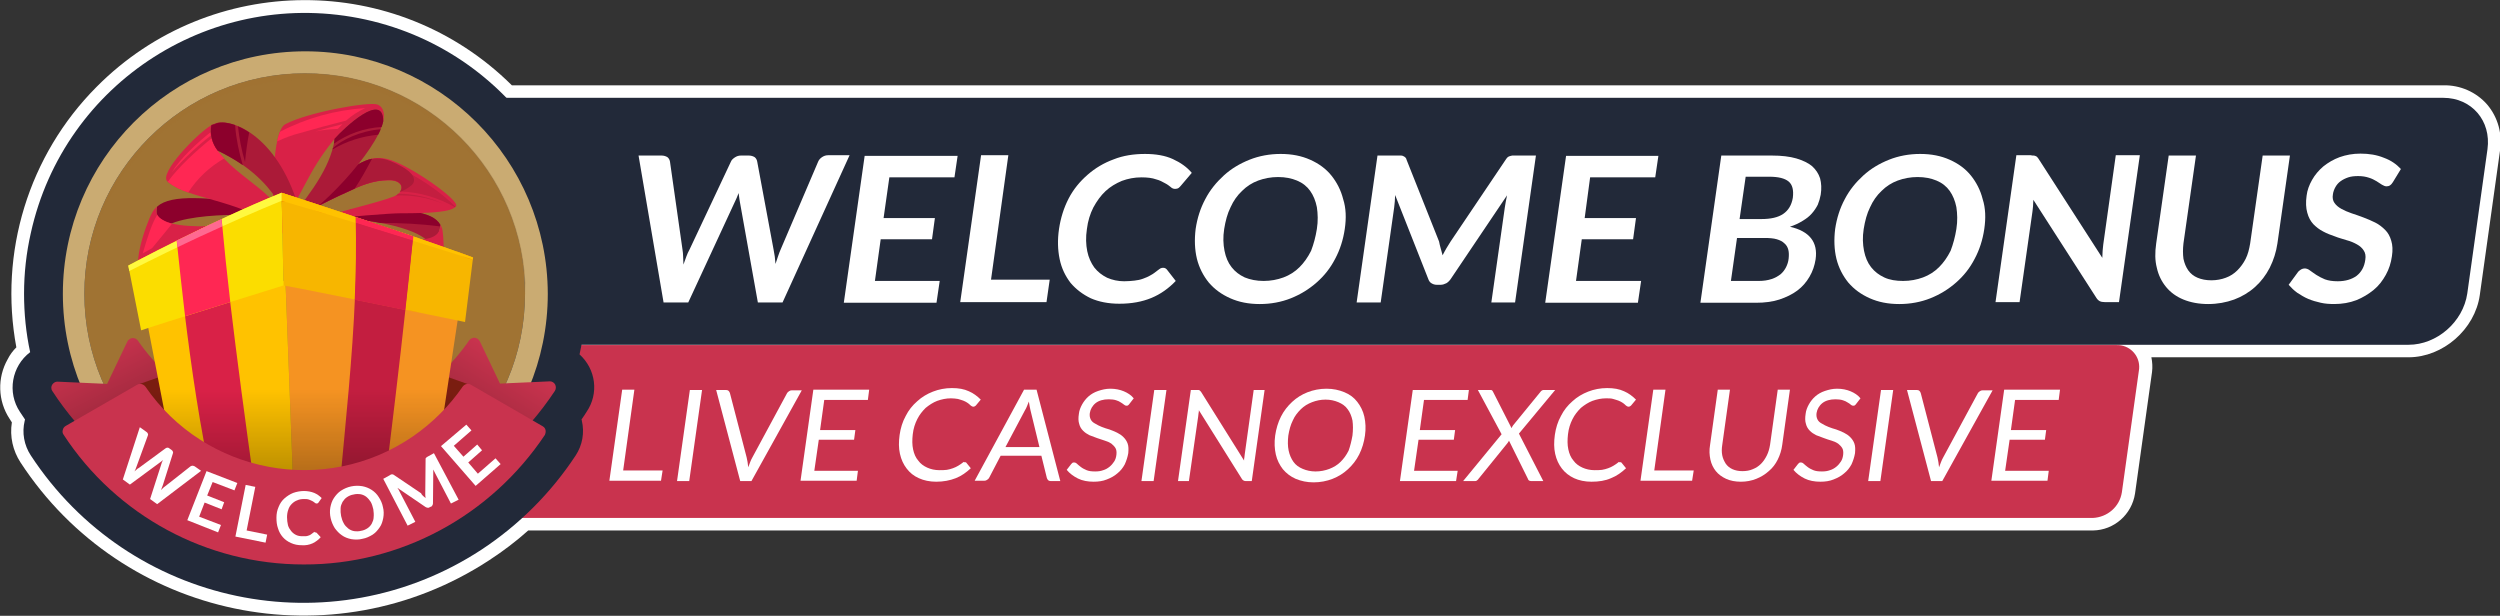 <?xml version="1.0" encoding="utf-8"?>
<!-- Generator: Adobe Illustrator 25.4.1, SVG Export Plug-In . SVG Version: 6.00 Build 0)  -->
<svg version="1.1" id="圖層_1" xmlns="http://www.w3.org/2000/svg" xmlns:xlink="http://www.w3.org/1999/xlink" x="0px" y="0px"
	 viewBox="0 0 779.5 192" style="enable-background:new 0 0 779.5 192;" xml:space="preserve">
<rect x="0" y="0" width="779.5" height="192" fill="#333333" stroke="none"/>
<style type="text/css">
	.st0{fill:#FFFFFF;}
	.st1{fill:#222939;}
	.st2{fill:#C9334E;}
	.st3{enable-background:new    ;}
	.st4{fill:#A07333;}
	.st5{fill:#CAAB72;}
	.st6{opacity:0.5;fill:#A07333;enable-background:new    ;}
	.st7{fill:url(#SVGID_1_);}
	.st8{fill:#7A1D10;}
	.st9{fill:url(#SVGID_00000141417881569776102180000010099471121844606118_);}
	.st10{fill:#D92147;}
	.st11{fill:#8C002C;}
	.st12{fill:#FF2753;}
	.st13{fill:#AB1A38;}
	.st14{fill:#C41E40;}
	.st15{fill:#F59322;}
	.st16{fill:#C31E40;}
	.st17{fill:#FFC200;}
	.st18{fill:#F7B600;}
	.st19{fill:#F79C00;}
	.st20{fill:#FBDD00;}
	.st21{fill:#FFF940;}
	.st22{fill:#FF6991;}
	.st23{opacity:0.4;fill:url(#SVGID_00000072989845859329726190000007756042035356362905_);enable-background:new    ;}
</style>
<g>
	<g id="圖層_1_00000114034570148671478180000005346516794424312490_">
		<path class="st0" d="M775.5,32.6c-3.4-3.9-8.4-6.1-13.6-6H159.6C123.7-9,65.7-8.8,30.1,27.1C8.9,48.4-0.4,78.8,5.1,108.3
			c-1.1,1.1-2,2.3-2.7,3.7c-3.3,5.8-3.1,13,0.6,18.6c0.2,0.4,0.5,0.7,0.7,1.1c-0.7,4.4,0.3,8.8,2.7,12.5
			c31.9,48.8,97.3,62.4,146.1,30.5c4.3-2.8,8.4-5.9,12.2-9.3h487.9c6.6-0.1,12.1-5,13.1-11.5l5.3-37.9c0.2-1.5,0.1-3.1-0.2-4.6H751
			c10.7,0,20.7-8.7,22.2-19.4l6.3-45C780.3,41.9,778.9,36.6,775.5,32.6z"/>
		<path class="st1" d="M769.3,91.5l6.3-45c1.2-8.8-4.9-16-13.8-16H81.4v77H751C759.8,107.5,768,100.4,769.3,91.5z"/>
		<path class="st2" d="M652.5,161.5H115.8c-3.7,0.1-6.9-2.8-7-6.6c0-0.5,0-0.9,0.1-1.4l5.3-37.9c0.7-4.5,4.6-7.9,9.1-8h536.7
			c3.8-0.1,6.9,2.9,7,6.6c0,0.5,0,0.9-0.1,1.4l-5.3,37.9C660.9,158,657.1,161.3,652.5,161.5z"/>
		<g class="st3">
			<path class="st0" d="M194.3,146.7h12.3l-0.5,3.2H190l4-28.4h3.8L194.3,146.7z"/>
			<path class="st0" d="M214.9,150h-3.8l4-28.4h3.8L214.9,150z"/>
			<path class="st0" d="M223.3,121.6h3.1c0.3,0,0.6,0.1,0.8,0.3c0.2,0.2,0.3,0.4,0.4,0.7l5.2,20c0.1,0.4,0.2,0.9,0.3,1.5
				c0.1,0.5,0.1,1.1,0.2,1.6c0.2-0.6,0.4-1.1,0.6-1.6c0.2-0.5,0.4-1,0.7-1.5l10.8-20c0.1-0.2,0.3-0.4,0.6-0.6
				c0.3-0.2,0.5-0.3,0.9-0.3h3.1L234.3,150h-3.5L223.3,121.6z"/>
			<path class="st0" d="M271,121.6l-0.4,3.1h-13.6l-1.3,9.4h11l-0.4,3h-11l-1.4,9.7h13.6l-0.4,3.1h-17.5l4-28.4H271z"/>
			<path class="st0" d="M300.9,144.1c0.2,0,0.4,0.1,0.5,0.3l1.3,1.6c-1.4,1.3-2.9,2.4-4.7,3.1s-3.8,1.1-6.1,1.1
				c-2,0-3.9-0.4-5.4-1.1c-1.6-0.7-2.8-1.7-3.8-3s-1.7-2.8-2.1-4.6c-0.4-1.8-0.4-3.7-0.1-5.9c0.3-2.1,0.9-4.1,1.9-5.9
				c0.9-1.8,2.1-3.3,3.6-4.6c1.4-1.3,3.1-2.3,4.9-3c1.8-0.7,3.8-1.1,5.9-1.1c2.1,0,3.8,0.3,5.3,1c1.4,0.6,2.6,1.5,3.7,2.6l-1.5,1.8
				c-0.1,0.1-0.2,0.2-0.4,0.3c-0.1,0.1-0.3,0.1-0.5,0.1c-0.2,0-0.3-0.1-0.5-0.2c-0.2-0.1-0.4-0.3-0.6-0.5c-0.2-0.2-0.5-0.4-0.8-0.6
				c-0.3-0.2-0.7-0.4-1.2-0.6c-0.5-0.2-1-0.3-1.6-0.5c-0.6-0.1-1.4-0.2-2.2-0.2c-1.5,0-2.9,0.3-4.3,0.8c-1.3,0.5-2.5,1.3-3.6,2.2
				c-1,1-1.9,2.1-2.6,3.5c-0.7,1.4-1.2,2.9-1.4,4.7c-0.2,1.8-0.2,3.3,0.1,4.7c0.3,1.4,0.8,2.6,1.6,3.5c0.7,1,1.7,1.7,2.8,2.2
				c1.1,0.5,2.4,0.8,3.8,0.8c0.8,0,1.6,0,2.3-0.1c0.7-0.1,1.3-0.3,1.9-0.5c0.6-0.2,1.2-0.5,1.7-0.8c0.5-0.3,1.1-0.7,1.7-1.2
				C300.5,144.2,300.7,144.1,300.9,144.1z"/>
			<path class="st0" d="M330.6,150h-3c-0.3,0-0.6-0.1-0.8-0.3c-0.2-0.2-0.3-0.4-0.4-0.7l-1.7-6.9H312l-3.6,6.9
				c-0.1,0.2-0.3,0.4-0.6,0.6c-0.3,0.2-0.5,0.3-0.9,0.3h-3l15.4-28.4h3.9L330.6,150z M313.5,139.4h10.6l-2.8-11.5
				c-0.2-0.7-0.3-1.6-0.5-2.7c-0.2,0.5-0.4,1-0.6,1.5c-0.2,0.5-0.4,0.9-0.6,1.2L313.5,139.4z"/>
			<path class="st0" d="M352.1,126c-0.1,0.2-0.3,0.3-0.4,0.4c-0.1,0.1-0.3,0.1-0.5,0.1c-0.2,0-0.5-0.1-0.7-0.3
				c-0.3-0.2-0.6-0.5-1-0.7c-0.4-0.3-0.9-0.5-1.5-0.7c-0.6-0.2-1.4-0.3-2.3-0.3c-0.9,0-1.6,0.1-2.3,0.3c-0.7,0.2-1.3,0.5-1.8,0.9
				c-0.5,0.4-0.9,0.9-1.2,1.4c-0.3,0.5-0.5,1.1-0.6,1.7c-0.1,0.8,0,1.4,0.3,2s0.8,1,1.4,1.3c0.6,0.4,1.3,0.7,2,1
				c0.8,0.3,1.6,0.6,2.4,0.8c0.8,0.3,1.6,0.6,2.4,1c0.8,0.4,1.4,0.8,2,1.4c0.6,0.6,1,1.2,1.3,2c0.3,0.8,0.3,1.8,0.2,3
				c-0.2,1.2-0.6,2.4-1.1,3.5c-0.6,1.1-1.3,2-2.3,2.8c-0.9,0.8-2,1.4-3.3,1.9c-1.2,0.5-2.6,0.7-4.1,0.7c-1.8,0-3.5-0.3-4.9-1
				c-1.4-0.7-2.6-1.6-3.5-2.7l1.4-1.8c0.1-0.1,0.3-0.3,0.4-0.4c0.2-0.1,0.3-0.1,0.5-0.1c0.3,0,0.6,0.1,0.9,0.4s0.7,0.6,1.2,1
				c0.5,0.4,1.1,0.7,1.8,1c0.7,0.3,1.6,0.4,2.7,0.4c0.9,0,1.7-0.1,2.5-0.4c0.7-0.2,1.4-0.6,2-1.1c0.6-0.5,1-1,1.4-1.6
				c0.4-0.6,0.6-1.3,0.7-2.1c0.1-0.9,0-1.6-0.3-2.1c-0.3-0.5-0.8-1-1.3-1.4c-0.6-0.4-1.3-0.7-2-0.9c-0.8-0.3-1.6-0.5-2.4-0.8
				c-0.8-0.3-1.6-0.6-2.4-0.9c-0.8-0.4-1.4-0.8-2-1.4c-0.6-0.6-1-1.3-1.2-2.1c-0.3-0.9-0.3-1.9-0.1-3.2c0.1-1,0.5-2,1-2.9
				c0.5-0.9,1.2-1.8,2-2.5c0.8-0.7,1.8-1.3,3-1.7s2.4-0.7,3.8-0.7c1.6,0,3,0.3,4.2,0.8c1.2,0.5,2.3,1.2,3.1,2.2L352.1,126z"/>
			<path class="st0" d="M359.7,150h-3.8l4-28.4h3.8L359.7,150z"/>
			<path class="st0" d="M374,121.7c0.2,0.1,0.3,0.3,0.5,0.5l13.4,21.4c0-0.3,0-0.7,0.1-1c0-0.3,0.1-0.6,0.1-0.9l2.8-20.1h3.4
				l-4,28.4h-1.9c-0.3,0-0.6-0.1-0.7-0.2c-0.2-0.1-0.4-0.3-0.5-0.5l-13.4-21.4c0,0.3,0,0.7-0.1,1c0,0.3-0.1,0.6-0.1,0.9l-2.9,20.2
				h-3.4l4-28.4h2C373.6,121.6,373.9,121.6,374,121.7z"/>
			<path class="st0" d="M425.6,135.8c-0.3,2.1-0.9,4.1-1.8,5.9s-2.1,3.3-3.5,4.6c-1.4,1.3-3,2.3-4.8,3c-1.8,0.7-3.8,1.1-5.9,1.1
				c-2.1,0-3.9-0.4-5.6-1.1c-1.6-0.7-2.9-1.7-4-3c-1-1.3-1.8-2.8-2.2-4.6c-0.4-1.8-0.5-3.7-0.2-5.9c0.3-2.1,0.9-4.1,1.8-5.9
				c0.9-1.8,2.1-3.3,3.5-4.6c1.4-1.3,3-2.3,4.8-3s3.8-1.1,5.9-1.1s3.9,0.4,5.6,1.1s3,1.7,4,3s1.8,2.8,2.2,4.6
				C425.8,131.7,425.9,133.7,425.6,135.8z M421.7,135.8c0.2-1.7,0.2-3.3,0-4.7c-0.3-1.4-0.8-2.6-1.5-3.5c-0.7-1-1.7-1.7-2.9-2.2
				s-2.5-0.8-4-0.8c-1.5,0-2.9,0.3-4.2,0.8s-2.5,1.2-3.5,2.2c-1,1-1.9,2.1-2.5,3.5c-0.7,1.4-1.1,2.9-1.4,4.7
				c-0.2,1.7-0.2,3.3,0.1,4.7c0.3,1.4,0.8,2.5,1.5,3.5c0.7,1,1.7,1.7,2.9,2.2c1.2,0.5,2.5,0.8,4,0.8c1.5,0,3-0.3,4.3-0.8
				c1.3-0.5,2.5-1.2,3.5-2.2c1-1,1.8-2.1,2.5-3.5C421,139.1,421.4,137.5,421.7,135.8z"/>
			<path class="st0" d="M458,121.6l-0.4,3.1h-13.6l-1.3,9.4h11l-0.4,3h-11l-1.4,9.7h13.6L454,150h-17.5l4-28.4H458z"/>
			<path class="st0" d="M468.2,135.4l-7.4-13.8h3.8c0.3,0,0.5,0,0.6,0.1c0.1,0.1,0.2,0.2,0.3,0.4l5.8,11.4c0.1-0.3,0.3-0.6,0.5-0.9
				l8.5-10.4c0.1-0.2,0.3-0.3,0.4-0.4c0.2-0.1,0.3-0.2,0.5-0.2h3.7l-11.3,13.6l7.6,14.8h-3.8c-0.3,0-0.5-0.1-0.7-0.2
				c-0.1-0.2-0.3-0.3-0.3-0.5l-5.9-11.9c-0.1,0.3-0.3,0.5-0.5,0.8l-9,11.1c-0.1,0.2-0.3,0.4-0.5,0.5c-0.2,0.2-0.4,0.2-0.7,0.2h-3.6
				L468.2,135.4z"/>
			<path class="st0" d="M505.2,144.1c0.2,0,0.4,0.1,0.5,0.3l1.3,1.6c-1.4,1.3-2.9,2.4-4.7,3.1c-1.8,0.8-3.8,1.1-6.1,1.1
				c-2,0-3.9-0.4-5.4-1.1s-2.8-1.7-3.8-3c-1-1.3-1.7-2.8-2.1-4.6c-0.4-1.8-0.4-3.7-0.1-5.9c0.3-2.1,0.9-4.1,1.9-5.9
				c0.9-1.8,2.1-3.3,3.6-4.6c1.4-1.3,3.1-2.3,4.9-3c1.8-0.7,3.8-1.1,5.9-1.1c2.1,0,3.8,0.3,5.3,1c1.4,0.6,2.6,1.5,3.7,2.6l-1.5,1.8
				c-0.1,0.1-0.2,0.2-0.4,0.3c-0.1,0.1-0.3,0.1-0.5,0.1c-0.2,0-0.3-0.1-0.5-0.2c-0.2-0.1-0.4-0.3-0.6-0.5c-0.2-0.2-0.5-0.4-0.8-0.6
				c-0.3-0.2-0.7-0.4-1.2-0.6c-0.5-0.2-1-0.3-1.6-0.5s-1.4-0.2-2.2-0.2c-1.5,0-2.9,0.3-4.3,0.8c-1.3,0.5-2.5,1.3-3.6,2.2
				c-1,1-1.9,2.1-2.6,3.5c-0.7,1.4-1.2,2.9-1.4,4.7c-0.2,1.8-0.2,3.3,0.1,4.7c0.3,1.4,0.8,2.6,1.6,3.5c0.7,1,1.7,1.7,2.8,2.2
				s2.4,0.8,3.8,0.8c0.8,0,1.6,0,2.3-0.1c0.7-0.1,1.3-0.3,1.9-0.5s1.2-0.5,1.7-0.8c0.5-0.3,1.1-0.7,1.7-1.2
				C504.8,144.2,505,144.1,505.2,144.1z"/>
			<path class="st0" d="M515.8,146.7h12.3l-0.5,3.2h-16.1l4-28.4h3.8L515.8,146.7z"/>
			<path class="st0" d="M543.3,146.9c1.2,0,2.3-0.2,3.2-0.6c1-0.4,1.8-0.9,2.6-1.7c0.7-0.7,1.3-1.6,1.8-2.6c0.5-1,0.8-2.1,1-3.3
				l2.4-17.2h3.8l-2.4,17.2c-0.2,1.6-0.7,3.2-1.4,4.6c-0.7,1.4-1.6,2.6-2.8,3.6c-1.1,1-2.4,1.8-3.9,2.4c-1.5,0.6-3.1,0.9-4.8,0.9
				s-3.3-0.3-4.6-0.9s-2.4-1.4-3.2-2.4c-0.8-1-1.4-2.2-1.7-3.6c-0.3-1.4-0.4-2.9-0.1-4.6l2.4-17.2h3.8l-2.4,17.2
				c-0.2,1.2-0.2,2.3,0,3.3s0.6,1.8,1.1,2.6c0.5,0.7,1.2,1.3,2.1,1.7C541.1,146.7,542.1,146.9,543.3,146.9z"/>
			<path class="st0" d="M578.7,126c-0.1,0.2-0.3,0.3-0.4,0.4c-0.1,0.1-0.3,0.1-0.5,0.1c-0.2,0-0.5-0.1-0.7-0.3s-0.6-0.5-1-0.7
				c-0.4-0.3-0.9-0.5-1.5-0.7c-0.6-0.2-1.4-0.3-2.3-0.3c-0.9,0-1.6,0.1-2.3,0.3s-1.3,0.5-1.8,0.9c-0.5,0.4-0.9,0.9-1.2,1.4
				c-0.3,0.5-0.5,1.1-0.6,1.7c-0.1,0.8,0,1.4,0.3,2s0.8,1,1.4,1.3c0.6,0.4,1.3,0.7,2,1c0.8,0.3,1.6,0.6,2.4,0.8
				c0.8,0.3,1.6,0.6,2.4,1c0.8,0.4,1.4,0.8,2,1.4c0.6,0.6,1,1.2,1.3,2c0.3,0.8,0.3,1.8,0.2,3c-0.2,1.2-0.6,2.4-1.1,3.5
				c-0.6,1.1-1.3,2-2.3,2.8c-0.9,0.8-2,1.4-3.3,1.9c-1.2,0.5-2.6,0.7-4.1,0.7c-1.8,0-3.5-0.3-4.9-1c-1.4-0.7-2.6-1.6-3.5-2.7
				l1.4-1.8c0.1-0.1,0.3-0.3,0.4-0.4c0.2-0.1,0.3-0.1,0.5-0.1c0.3,0,0.6,0.1,0.9,0.4s0.7,0.6,1.2,1c0.5,0.4,1.1,0.7,1.8,1
				c0.7,0.3,1.6,0.4,2.7,0.4c0.9,0,1.7-0.1,2.5-0.4c0.7-0.2,1.4-0.6,2-1.1c0.6-0.5,1-1,1.4-1.6s0.6-1.3,0.7-2.1
				c0.1-0.9,0-1.6-0.3-2.1c-0.3-0.5-0.8-1-1.3-1.4c-0.6-0.4-1.3-0.7-2-0.9s-1.6-0.5-2.4-0.8c-0.8-0.3-1.6-0.6-2.4-0.9
				c-0.8-0.4-1.4-0.8-2-1.4c-0.6-0.6-1-1.3-1.2-2.1c-0.3-0.9-0.3-1.9-0.1-3.2c0.1-1,0.5-2,1-2.9c0.5-0.9,1.2-1.8,2-2.5
				c0.8-0.7,1.8-1.3,3-1.7s2.4-0.7,3.8-0.7c1.6,0,3,0.3,4.2,0.8c1.2,0.5,2.3,1.2,3.1,2.2L578.7,126z"/>
			<path class="st0" d="M586.3,150h-3.8l4-28.4h3.8L586.3,150z"/>
			<path class="st0" d="M594.6,121.6h3.1c0.3,0,0.6,0.1,0.8,0.3c0.2,0.2,0.3,0.4,0.4,0.7l5.2,20c0.1,0.4,0.2,0.9,0.3,1.5
				c0.1,0.5,0.1,1.1,0.2,1.6c0.2-0.6,0.4-1.1,0.6-1.6c0.2-0.5,0.4-1,0.7-1.5l10.8-20c0.1-0.2,0.3-0.4,0.6-0.6
				c0.3-0.2,0.5-0.3,0.9-0.3h3.1L605.6,150h-3.5L594.6,121.6z"/>
			<path class="st0" d="M642.3,121.6l-0.4,3.1h-13.6l-1.3,9.4h11l-0.4,3h-11l-1.4,9.7h13.6l-0.4,3.1h-17.5l4-28.4H642.3z"/>
		</g>
		<g class="st3">
			<path class="st0" d="M199.1,48.5h7.2c0.7,0,1.3,0.2,1.8,0.5c0.4,0.3,0.7,0.8,0.8,1.4l3.9,27.4c0.1,0.7,0.2,1.4,0.2,2.2
				c0,0.8,0.1,1.6,0.1,2.5c0.3-0.9,0.6-1.7,0.9-2.5c0.3-0.8,0.6-1.5,1-2.2l12.9-27.4c0.2-0.5,0.6-0.9,1.2-1.3
				c0.6-0.4,1.2-0.6,1.9-0.6h2.5c0.7,0,1.3,0.2,1.8,0.5c0.4,0.3,0.7,0.8,0.8,1.4l5.1,27.4c0.3,1.4,0.5,2.9,0.6,4.5
				c0.3-0.8,0.5-1.6,0.8-2.4s0.5-1.5,0.8-2.1l11.7-27.4c0.2-0.5,0.6-1,1.2-1.4c0.6-0.4,1.2-0.6,1.9-0.6h6.7L244,94.3h-7.7L230.7,63
				c-0.1-0.4-0.1-0.8-0.2-1.3c-0.1-0.5-0.1-1-0.2-1.5c-0.2,0.5-0.4,1-0.6,1.5c-0.2,0.5-0.4,0.9-0.6,1.3l-14.5,31.3h-7.7L199.1,48.5z
				"/>
			<path class="st0" d="M298.6,48.5l-1,6.8h-20.3L275.5,68h16l-0.9,6.6h-16l-1.8,13H293l-1,6.8h-28.9l6.5-45.8H298.6z"/>
		</g>
		<g class="st3">
			<path class="st0" d="M309,87.2h18.3l-1,7h-26.9l6.5-45.8h8.5L309,87.2z"/>
		</g>
		<g class="st3">
			<path class="st0" d="M362.7,83.5c0.5,0,0.8,0.2,1.1,0.5l2.8,3.6c-2.2,2.3-4.7,4.1-7.6,5.3c-2.9,1.2-6.2,1.8-10,1.8
				c-3.4,0-6.4-0.6-8.9-1.7c-2.5-1.2-4.6-2.8-6.3-4.8c-1.6-2.1-2.8-4.5-3.4-7.4c-0.6-2.9-0.7-6-0.2-9.4c0.5-3.4,1.5-6.6,3-9.5
				c1.5-2.9,3.5-5.3,5.9-7.4c2.4-2.1,5.1-3.7,8.1-4.8c3-1.2,6.3-1.7,9.8-1.7c3.4,0,6.3,0.5,8.7,1.6c2.4,1.1,4.4,2.5,5.9,4.3l-3.4,4
				c-0.2,0.3-0.5,0.5-0.7,0.7c-0.3,0.2-0.7,0.3-1.1,0.3c-0.5,0-1-0.2-1.4-0.6c-0.5-0.4-1-0.8-1.8-1.2c-0.7-0.4-1.6-0.9-2.8-1.2
				c-1.1-0.4-2.6-0.6-4.5-0.6c-2.2,0-4.2,0.4-6.1,1.1c-1.9,0.8-3.6,1.8-5.1,3.2c-1.5,1.4-2.7,3.1-3.8,5.1c-1,2-1.7,4.2-2,6.7
				c-0.4,2.6-0.3,4.9,0.1,6.9c0.4,2,1.2,3.7,2.2,5.1c1.1,1.4,2.4,2.4,4,3.2c1.6,0.7,3.4,1.1,5.3,1.1c1.2,0,2.2-0.1,3.2-0.2
				c1-0.1,1.9-0.3,2.7-0.6c0.8-0.3,1.6-0.6,2.4-1.1c0.8-0.4,1.5-1,2.3-1.6c0.2-0.2,0.5-0.3,0.7-0.5
				C362.2,83.5,362.4,83.5,362.7,83.5z"/>
			<path class="st0" d="M419.3,71.4c-0.5,3.4-1.5,6.5-3,9.3c-1.5,2.9-3.4,5.3-5.8,7.4s-5,3.7-8,4.9c-3,1.2-6.3,1.8-9.7,1.8
				c-3.5,0-6.5-0.6-9.2-1.8c-2.7-1.2-4.9-2.8-6.7-4.9c-1.7-2.1-3-4.6-3.7-7.4c-0.7-2.9-0.8-6-0.4-9.3c0.5-3.4,1.5-6.5,3-9.3
				c1.5-2.9,3.5-5.3,5.8-7.4c2.3-2.1,5-3.7,8-4.9c3-1.2,6.3-1.8,9.7-1.8c3.5,0,6.5,0.6,9.2,1.8c2.7,1.2,4.9,2.8,6.6,4.9
				s3,4.6,3.7,7.4C419.7,64.9,419.8,68,419.3,71.4z M410.6,71.4c0.4-2.5,0.3-4.8,0-6.8c-0.4-2-1.1-3.7-2.1-5.1s-2.4-2.5-4.1-3.2
				c-1.7-0.7-3.6-1.1-5.9-1.1c-2.2,0-4.3,0.4-6.2,1.1c-1.9,0.7-3.6,1.8-5,3.2c-1.5,1.4-2.7,3.1-3.6,5.1c-1,2-1.6,4.3-2,6.8
				c-0.4,2.5-0.3,4.8,0.1,6.8c0.4,2,1.1,3.7,2.2,5.1c1.1,1.4,2.4,2.4,4.1,3.2c1.7,0.7,3.7,1.1,5.9,1.1c2.2,0,4.3-0.4,6.2-1.1
				s3.6-1.8,5-3.2c1.4-1.4,2.6-3.1,3.6-5.1C409.6,76.1,410.2,73.9,410.6,71.4z"/>
			<path class="st0" d="M449.2,77.4c0.2,0.7,0.4,1.5,0.6,2.2c0.4-0.8,0.8-1.5,1.2-2.2c0.4-0.7,0.9-1.4,1.3-2.1l17.1-25.4
				c0.2-0.3,0.4-0.6,0.6-0.8c0.2-0.2,0.4-0.3,0.7-0.4c0.2-0.1,0.5-0.1,0.8-0.2c0.3,0,0.6,0,1,0h6.4l-6.5,45.8H465l4.2-29.6
				c0.1-0.5,0.2-1.2,0.3-1.8c0.1-0.7,0.3-1.3,0.4-2l-17.5,26c-0.4,0.6-0.9,1.1-1.4,1.4c-0.6,0.3-1.2,0.5-1.8,0.5h-1.2
				c-0.7,0-1.2-0.2-1.7-0.5c-0.5-0.3-0.8-0.8-1-1.4l-10.3-26.1c0,0.7-0.1,1.4-0.1,2c-0.1,0.7-0.1,1.3-0.2,1.9l-4.2,29.6h-7.5
				l6.5-45.8h6.4c0.4,0,0.7,0,1,0s0.5,0.1,0.7,0.2c0.2,0.1,0.4,0.2,0.6,0.4c0.2,0.2,0.3,0.4,0.4,0.8l10.1,25.4
				C448.8,75.9,449,76.7,449.2,77.4z"/>
			<path class="st0" d="M517.1,48.5l-1,6.8h-20.3L494.1,68h16l-0.9,6.6h-16l-1.8,13h20.3l-1,6.8h-28.9l6.5-45.8H517.1z"/>
			<path class="st0" d="M530.2,94.3l6.5-45.8h15.8c3,0,5.5,0.3,7.6,0.9c2,0.6,3.7,1.4,4.9,2.4c1.2,1.1,2,2.3,2.5,3.8
				c0.4,1.5,0.5,3.2,0.2,5.1c-0.2,1.1-0.5,2.1-0.9,3.1c-0.5,1-1.1,1.9-1.9,2.8s-1.7,1.6-2.9,2.3c-1.1,0.7-2.4,1.3-3.9,1.8
				c6.1,1.4,8.8,4.8,8,10.2c-0.3,1.9-0.9,3.7-1.9,5.4s-2.2,3.1-3.8,4.3c-1.6,1.2-3.5,2.1-5.6,2.8c-2.2,0.7-4.6,1-7.2,1H530.2z
				 M541.6,74.2l-1.9,13.4h8.6c1.6,0,2.9-0.2,4.1-0.6s2-0.9,2.8-1.5c0.7-0.6,1.3-1.4,1.7-2.2c0.4-0.8,0.7-1.7,0.8-2.7
				c0.1-1,0.1-1.9-0.1-2.7c-0.2-0.8-0.6-1.5-1.2-2c-0.6-0.6-1.4-1-2.4-1.3c-1-0.3-2.3-0.4-3.8-0.4H541.6z M542.4,68.3h6.8
				c2.9,0,5.2-0.5,6.8-1.6c1.6-1.1,2.6-2.7,3-5c0.3-2.4-0.1-4.1-1.3-5.1c-1.2-1-3.2-1.5-6.1-1.5h-7.3L542.4,68.3z"/>
			<path class="st0" d="M618.7,71.4c-0.5,3.4-1.5,6.5-3,9.3c-1.5,2.9-3.4,5.3-5.8,7.4s-5,3.7-8,4.9c-3,1.2-6.3,1.8-9.7,1.8
				c-3.5,0-6.5-0.6-9.2-1.8c-2.7-1.2-4.9-2.8-6.7-4.9c-1.7-2.1-3-4.6-3.7-7.4c-0.7-2.9-0.8-6-0.4-9.3c0.5-3.4,1.5-6.5,3-9.3
				c1.5-2.9,3.5-5.3,5.8-7.4c2.3-2.1,5-3.7,8-4.9c3-1.2,6.3-1.8,9.7-1.8c3.5,0,6.5,0.6,9.2,1.8c2.7,1.2,4.9,2.8,6.6,4.9
				s3,4.6,3.7,7.4C619.1,64.9,619.2,68,618.7,71.4z M610,71.4c0.4-2.5,0.3-4.8,0-6.8c-0.4-2-1.1-3.7-2.1-5.1s-2.4-2.5-4.1-3.2
				c-1.7-0.7-3.6-1.1-5.9-1.1c-2.2,0-4.3,0.4-6.2,1.1c-1.9,0.7-3.6,1.8-5,3.2c-1.5,1.4-2.7,3.1-3.6,5.1c-1,2-1.6,4.3-2,6.8
				c-0.4,2.5-0.3,4.8,0.1,6.8c0.4,2,1.1,3.7,2.2,5.1c1.1,1.4,2.4,2.4,4.1,3.2s3.7,1.1,5.9,1.1c2.2,0,4.3-0.4,6.2-1.1s3.6-1.8,5-3.2
				c1.4-1.4,2.6-3.1,3.6-5.1C609,76.1,609.6,73.9,610,71.4z"/>
			<path class="st0" d="M634.1,48.5c0.2,0,0.5,0.1,0.7,0.2c0.2,0.1,0.4,0.2,0.5,0.4c0.2,0.2,0.3,0.4,0.5,0.7l19.7,30.6
				c0-0.7,0.1-1.5,0.1-2.2c0.1-0.7,0.1-1.4,0.2-2l3.9-27.8h7.5l-6.5,45.8h-4.4c-0.7,0-1.2-0.1-1.6-0.3c-0.4-0.2-0.8-0.6-1.1-1.1
				L634,62.3c0,0.7-0.1,1.3-0.1,2c-0.1,0.7-0.1,1.3-0.2,1.8l-4,28.1h-7.5l6.5-45.8h4.5C633.5,48.5,633.8,48.5,634.1,48.5z"/>
			<path class="st0" d="M689.5,87.4c1.6,0,3.2-0.3,4.5-0.8c1.4-0.5,2.6-1.3,3.6-2.3c1-1,1.9-2.2,2.6-3.6c0.7-1.4,1.1-3,1.4-4.8
				l3.9-27.4h8.5l-3.9,27.4c-0.4,2.7-1.2,5.2-2.4,7.6c-1.2,2.3-2.7,4.3-4.6,6s-4.1,3-6.5,3.9c-2.5,0.9-5.2,1.4-8.1,1.4
				c-2.9,0-5.5-0.5-7.7-1.4c-2.2-0.9-4-2.2-5.4-3.9c-1.4-1.7-2.4-3.7-2.9-6c-0.6-2.3-0.6-4.8-0.2-7.6l3.9-27.4h8.5l-3.9,27.4
				c-0.2,1.8-0.2,3.3,0,4.8c0.3,1.4,0.8,2.6,1.5,3.6c0.7,1,1.7,1.8,2.9,2.3C686.4,87.1,687.8,87.4,689.5,87.4z"/>
			<path class="st0" d="M746.1,56.8c-0.3,0.5-0.6,0.8-0.9,1c-0.3,0.2-0.7,0.3-1.1,0.3c-0.4,0-0.9-0.2-1.4-0.5
				c-0.5-0.3-1.1-0.7-1.7-1.1c-0.7-0.4-1.4-0.8-2.4-1.1c-0.9-0.3-2-0.5-3.3-0.5c-1.2,0-2.2,0.1-3.1,0.4c-0.9,0.3-1.7,0.7-2.4,1.2
				c-0.7,0.5-1.2,1.1-1.6,1.8c-0.4,0.7-0.7,1.5-0.8,2.3c-0.2,1.1,0,2,0.5,2.7c0.5,0.7,1.2,1.3,2.1,1.8c0.9,0.5,2,1,3.2,1.4
				c1.2,0.4,2.4,0.8,3.7,1.3c1.3,0.5,2.5,1,3.7,1.6c1.2,0.6,2.2,1.4,3.1,2.3c0.9,0.9,1.5,2,1.9,3.4c0.4,1.3,0.5,2.9,0.2,4.8
				c-0.3,2.1-0.9,4-1.9,5.8c-1,1.8-2.2,3.4-3.8,4.7c-1.6,1.3-3.4,2.4-5.4,3.2c-2.1,0.8-4.4,1.2-6.9,1.2c-1.5,0-2.9-0.1-4.2-0.4
				c-1.4-0.3-2.7-0.7-3.9-1.2c-1.2-0.5-2.3-1.2-3.4-1.9c-1-0.7-1.9-1.6-2.7-2.5l3-4.1c0.3-0.3,0.6-0.5,0.9-0.7
				c0.4-0.2,0.7-0.3,1.1-0.3c0.5,0,1.1,0.2,1.6,0.6c0.6,0.4,1.2,0.9,2,1.4c0.8,0.5,1.7,1,2.7,1.4c1.1,0.4,2.4,0.6,4,0.6
				c2.4,0,4.4-0.6,5.9-1.7c1.5-1.2,2.4-2.8,2.7-5c0.2-1.2,0-2.2-0.5-2.9c-0.5-0.8-1.2-1.4-2.1-1.9c-0.9-0.5-2-1-3.2-1.3
				c-1.2-0.4-2.5-0.7-3.7-1.2c-1.2-0.4-2.5-0.9-3.6-1.5c-1.2-0.6-2.2-1.4-3.1-2.3c-0.9-1-1.5-2.1-1.9-3.6c-0.4-1.4-0.5-3.2-0.2-5.3
				c0.2-1.7,0.8-3.3,1.7-4.9s2.1-3,3.5-4.2c1.5-1.2,3.2-2.2,5.1-2.9c2-0.7,4.1-1.1,6.5-1.1c2.7,0,5.1,0.4,7.3,1.3
				c2.2,0.8,3.9,2,5.3,3.5L746.1,56.8z"/>
		</g>
		<path class="st1" d="M180.7,110.5c10.4-47.2-19.4-94-66.7-104.4S20,25.5,9.6,72.7c-1.4,6.2-2.1,12.5-2.1,18.9
			c0,6.1,0.6,12.2,1.9,18.2c-5.8,4.4-7.2,12.6-3.2,18.6c0.5,0.8,1.1,1.6,1.6,2.4l-0.1,0.4c-0.9,3.7-0.2,7.6,1.9,10.8
			c30.7,46.9,93.6,60.1,140.5,29.4c11.7-7.7,21.7-17.7,29.4-29.4c2.1-3.2,2.8-7.1,1.9-10.9c0-0.1,0-0.2-0.1-0.3
			c0.6-0.8,1.1-1.6,1.6-2.4C186.8,122.7,185.8,115.1,180.7,110.5z"/>
		<path class="st4" d="M95,160.3c-38,0-68.7-30.8-68.7-68.7c0-38,30.8-68.7,68.7-68.7c38,0,68.7,30.8,68.7,68.7v0
			C163.7,129.5,132.9,160.3,95,160.3z"/>
		<path class="st5" d="M95.2,16c-41.8,0-75.6,33.8-75.6,75.6s33.8,75.6,75.6,75.6s75.6-33.8,75.6-75.6l0,0
			C170.7,49.9,136.9,16,95.2,16z M95,160.3c-38,0-68.7-30.8-68.7-68.7c0-38,30.8-68.7,68.7-68.7c38,0,68.7,30.8,68.7,68.7v0
			C163.7,129.5,132.9,160.3,95,160.3z"/>
		<path class="st6" d="M95.2,24.8c37.6,0,68.1,30.2,68.7,67.7c0-0.3,0-0.7,0-1c0-38-30.8-68.7-68.7-68.7c-38,0-68.7,30.8-68.7,68.7
			c0,0.3,0,0.7,0,1C27,55,57.6,24.9,95.2,24.8z"/>
		
			<linearGradient id="SVGID_1_" gradientUnits="userSpaceOnUse" x1="41.082" y1="60.656" x2="29.092" y2="85.126" gradientTransform="matrix(1 0 0 -1 0 194)">
			<stop  offset="0" style="stop-color:#942639"/>
			<stop  offset="1" style="stop-color:#C9334E"/>
		</linearGradient>
		<path class="st7" d="M43,106.2c-0.4-0.5-0.9-0.8-1.6-0.8h-0.1c-0.7,0.1-1.3,0.5-1.6,1.1l-6.3,13.2L17.9,119c-1,0-1.9,0.9-1.9,1.9
			c0,0.4,0.1,0.7,0.3,1c8.9,13.7,21.3,24.8,35.8,32.3v-37.5C48.7,113.5,45.6,110,43,106.2z"/>
		<polygon class="st8" points="43.6,119.7 52.1,116.7 52.2,130.3 43,126.3 		"/>
		
			<linearGradient id="SVGID_00000056424315720633650060000002867990423611787179_" gradientUnits="userSpaceOnUse" x1="144.421" y1="57.645" x2="159.411" y2="81.615" gradientTransform="matrix(1 0 0 -1 0 194)">
			<stop  offset="0" style="stop-color:#942639"/>
			<stop  offset="1" style="stop-color:#C9334E"/>
		</linearGradient>
		<path style="fill:url(#SVGID_00000056424315720633650060000002867990423611787179_);" d="M173.1,119.9c-0.3-0.6-1-1-1.6-1
			l-15.6,0.7l-6.3-13.2c-0.3-0.6-0.9-1-1.6-1.1h-0.1c-0.6,0-1.2,0.3-1.6,0.8c-2.6,3.8-5.7,7.4-9.1,10.5v37.5
			c14.5-7.5,26.8-18.6,35.8-32.2C173.4,121.3,173.4,120.5,173.1,119.9z"/>
		<polygon class="st8" points="145.7,119.7 137.2,116.7 137.1,130.3 146.3,126.3 		"/>
		<path class="st10" d="M62.1,61.7c-1,0-1.9,0-2.8,0C60.1,61.7,61.1,61.7,62.1,61.7z"/>
		<path class="st11" d="M87.3,67.9c2.6-2.3-0.9-3.8-6.1-4.4c-16.6-1.8-27.6-3.1-32.2,0.9c-0.6,1.8,0.3,6.8,0.7,8.3
			C52.5,65.8,81.7,66.5,87.3,67.9z"/>
		<path class="st10" d="M49,64.4c-0.6,0.5-1.1,1.1-1.5,1.8c-2.1,3.8-7.4,19.4-2.3,18.5c5-0.9,33.9-13.2,40.5-17.4
			c-0.2,0.1-0.4,0.2-0.6,0.4C73.9,70.9,45.8,73.2,49,64.4z"/>
		<path class="st12" d="M49,67c-1.7,2.9-2.8,6.3-4.5,12c1-0.5,1.9-1.1,2.9-1.6c4.2-5.1,5.1-6.2,6.2-7.6C51.3,69.1,49.7,68.2,49,67z"
			/>
		<path class="st10" d="M128,65.9c0.8,0.1,1.5,0.2,2.1,0.3C129.4,66.1,128.7,66,128,65.9z"/>
		<path class="st13" d="M107.3,68.5c-1.4-2.5,1.6-3.5,5.7-3.4c13,0.4,21.8,0.5,24.3,5c0,1.8-1.9,6.4-2.5,7.8
			C134.3,70.9,111.9,67.9,107.3,68.5z"/>
		<path class="st11" d="M113,65.1c-4.1-0.1-7.1,0.9-5.7,3.4c3.7-0.1,7.5,0.2,11.2,1c6.3,0,12.6,0.3,18.8,1.1c0-0.2,0-0.4,0-0.5
			C134.8,65.6,126,65.4,113,65.1z"/>
		<path class="st10" d="M137.3,70.1c0.4,0.6,0.6,1.2,0.7,1.9c0.6,3.9,0.9,19.4-2.8,17.9s-22.6-16.8-26.6-21.7
			c0.1,0.1,0.2,0.3,0.4,0.4C116.7,73.1,137.5,78.9,137.3,70.1z"/>
		<path class="st10" d="M120.8,49.6c-7.1-1.7-9.8,2.3-33.3,19c0,0-5.5,2.4,0.5,1.8c0-0.1,0.1-0.1,0.1-0.2
			c6.1-3.4,12.8-7.1,20.4-10.5c3.7-1.7,7.7-3.5,12.7-3.5c3.7-0.1,5.5,2.4,2.7,4.5c-1.9,1.4-15.8,4.7-19.5,5.9
			c-2.9,1-5.6,1.8-8.3,2.6c12.3-1.8,26-2.7,28.7-2.7c9.7,0,16.1-0.4,17.4-2.2S127.4,51.2,120.8,49.6z"/>
		<path class="st14" d="M124.6,52.5c-2.8-1.3-5.8-2.3-8.8-3c-4.8,1.2-10.8,6.7-28.3,19.1c0,0-5.5,2.4,0.5,1.8c0-0.1,0.1-0.1,0.1-0.2
			c6.1-3.4,12.8-7.1,20.4-10.5c3.7-1.7,7.7-3.5,12.7-3.5c3.1-0.1,4.9,1.7,3.6,3.5c6,0.2,11.8,1.9,17,4.9c0.1,0,0.1-0.1,0.2-0.2
			C136.9,59.5,131,55.5,124.6,52.5z"/>
		<path class="st14" d="M123.2,61c5.2-0.3,10.3,0.6,15.1,2.6c-4.4-2.1-9.3-3.2-14.2-3.2C123.9,60.7,123.6,60.9,123.2,61z"/>
		<path class="st13" d="M121.2,56.1c3.3-0.1,5,1.9,3.4,3.8c1.4-0.5,2.7-1.3,3.8-2.2c1.6-1.6,0.4-3.8-3-5.7
			c-11.2-6.3-12.4-1.5-37.9,16.7c0,0-5.5,2.4,0.5,1.8c0-0.1,0.1-0.1,0.1-0.2c6.1-3.4,12.8-7.1,20.4-10.5
			C112.2,58,116.2,56.2,121.2,56.1z"/>
		<path class="st11" d="M87.5,68.6c0,0-5.5,2.4,0.5,1.8c0-0.1,0.1-0.1,0.1-0.2c7.3-4.2,14.8-8,22.5-11.4c2-3,3.7-6.1,5.4-9.3
			C110.5,50.6,104.2,56.7,87.5,68.6z"/>
		<path class="st10" d="M104,43.7c2.4-2.9,15.5-15.7,15.5-5.9c0.7-3.2-0.5-4.7-1.8-5.2C115,31.6,96,35,89,38.7
			c-4.4,2.3-3.8,23.2-4,31.2c0,1.2,0.5,1.8,1.4,1.9C94.8,60.4,95.5,54.1,104,43.7z"/>
		<path class="st12" d="M87.3,41.1c-0.4,1-0.7,2-0.9,3c2.3-1.1,4.7-2,7.1-2.6c4.8-1.4,9.6-2.7,14.4-3.9c1.8-1.6,3.8-2.9,6-3.9
			C104.6,34.3,95.5,36.8,87.3,41.1z"/>
		<path class="st12" d="M105.3,40.2c0.5-0.5,1-1,1.5-1.5c-2.9,0.7-5.7,1.5-8.5,2.3C100.6,40.5,102.9,40.3,105.3,40.2z"/>
		<path class="st13" d="M104.3,43.3c0,0.7-0.1,1.3-0.3,2c-2.1,9-9,17.3-16.3,26.3c8.4-2,27.4-21.6,31.2-31.9
			c0.2-0.6,0.4-1.3,0.6-1.9C119.5,28.4,107.4,39.8,104.3,43.3z"/>
		<path class="st11" d="M103.8,46.2c0,0.1-0.1,0.2-0.1,0.4c4.3-2.6,9.2-4.1,14.2-4.6c0.3-0.6,0.6-1.1,0.8-1.7
			C112.4,40.8,106.5,43.6,103.8,46.2z"/>
		<path class="st11" d="M104.3,43.3c0,0.5-0.1,1-0.2,1.5c4.4-3.1,9.5-4.9,14.9-5.2c0.2-0.6,0.4-1.2,0.5-1.8
			C119.5,28.4,107.4,39.8,104.3,43.3z"/>
		<path class="st10" d="M65.8,39.1c-4.4,2.6-16.4,15-13.6,17.5c6.3,5.5,21.3,5.4,33.9,14.1c0,0,2.3,2.8,3.6,2.9
			c-0.6-3.4-1.9-6.6-3.7-9.6C81.6,57,63.9,49.7,65.8,39.1z"/>
		<path class="st12" d="M65.8,42.2c-0.1-0.3-0.1-0.7-0.1-1c-4.1,3.2-9.6,8.3-12.1,12.5C57.3,49.5,61.4,45.6,65.8,42.2z"/>
		<path class="st12" d="M66,43.1c-4.8,3.9-10.3,8.9-13.7,13.6c1.9,1.5,4.1,2.6,6.4,3.3c2.8-4.4,6.7-8,11.2-10.6
			C68.1,47.6,66.7,45.5,66,43.1z"/>
		<path class="st10" d="M66.6,38.8l0.3-0.1L66.6,38.8z"/>
		<path class="st13" d="M90.9,73.2c1.5-1.4,3.4-5.2,1.5-10.8c-7.3-21.7-21.7-25.8-25.5-23.8c-0.4,0.1-0.7,0.2-1.1,0.4
			c-0.5,2.8,0.3,5.7,2,7.9C86.8,55.8,90.2,69.6,90.9,73.2z"/>
		<path class="st11" d="M74.2,39.4c0.4,3.7,1.1,7.4,2.2,11.1c0.3-3.1,0.7-6.2,1.3-9.2C76.5,40.5,75.4,39.9,74.2,39.4z"/>
		<path class="st11" d="M73.3,39c-2.8-1-5.1-1-6.3-0.3c-0.4,0.1-0.7,0.2-1.1,0.4c-0.5,2.8,0.3,5.7,2,7.9c2.7,1.3,5.4,2.8,7.8,4.5
			C74.5,47.4,73.6,43.2,73.3,39z"/>
		<polygon class="st15" points="142.8,99.2 135,150.7 91.4,150.7 89,87.4 		"/>
		<path class="st16" d="M110.7,92.2c-0.8,19.5-2.9,39-4.7,58.6h14c2.3-18.4,4.5-36.7,6.5-55.1L110.7,92.2z"/>
		<polygon class="st17" points="89,87.4 91.4,150.7 55.6,150.7 45.9,100.6 		"/>
		<path class="st10" d="M57.5,97c2.2,18,4.8,36,8.7,53.7h13c-2.7-19.3-5.3-38.6-7.6-58L57.5,97z"/>
		<path class="st18" d="M147.5,80.3l-2.5,20.1c0,0-49-10.1-56.6-11.4l-0.6-28.9C87.8,60.1,128.1,73.1,147.5,80.3z"/>
		<path class="st19" d="M142.2,78.3c1.5,1.4,3.3,2.3,5.2,2.7l0.1-0.7C145.9,79.7,144.1,79,142.2,78.3z"/>
		<path class="st19" d="M130.6,74.3c-3.4-1.2-6.9-2.4-10.4-3.5C124.5,73.7,126.8,74.4,130.6,74.3z"/>
		<path class="st19" d="M99.8,66.2c2.7,0.8,5.4,0.6,8.1,0.5c-11.3-3.8-20.1-6.6-20.1-6.6l0.1,2.9C92.6,62.5,95.8,65,99.8,66.2z"/>
		<path class="st19" d="M126.9,96.7l3.9,0.8C129.5,97.1,128.3,96.8,126.9,96.7z"/>
		<path class="st17" d="M147.5,80.3c-19.4-7.2-59.7-20.2-59.7-20.2v2.5c20,5.8,39.8,12.1,59.6,18.3L147.5,80.3z"/>
		<path class="st10" d="M110.9,67.7c0.2,8.6,0.1,17.2-0.3,25.8l15.7,3.2c0.8-7.6,1.7-15.3,2.5-22.9
			C122.9,71.6,116.7,69.6,110.9,67.7z"/>
		<path class="st12" d="M128.9,73.7c-6-2-12.2-4.1-17.9-6c0,0.6,0,1.3,0,1.9c5.9,1.8,11.8,3.7,17.8,5.5
			C128.8,74.6,128.8,74.1,128.9,73.7z"/>
		<path class="st10" d="M111,69.5c0.2,8,0.1,15.9-0.3,23.9l15.7,3.2c0.8-7.2,1.6-14.4,2.3-21.6C122.8,73.2,116.9,71.3,111,69.5z"/>
		<path class="st20" d="M87.8,60.1L88.4,89c0,0-40.2,12.5-44.4,14l-4-20.2C40,82.8,65.8,69,87.8,60.1z"/>
		<path class="st21" d="M87.8,60.1C65.8,69,40,82.8,40,82.8l0.3,1.7c15.4-7.8,31.2-15.2,47.5-21.9L87.8,60.1z"/>
		<path class="st12" d="M55.1,75.1c0.8,7.8,1.7,15.7,2.6,23.5l14.1-4.4c-1-8.6-1.9-17.2-2.7-25.9C64.1,70.7,59.3,73,55.1,75.1z"/>
		<path class="st22" d="M69.1,68.3c-5,2.3-9.8,4.7-14,6.7c0.1,0.7,0.2,1.4,0.2,2.1c4.6-2.2,9.3-4.4,14-6.5
			C69.2,69.9,69.1,69.1,69.1,68.3z"/>
		
			<linearGradient id="SVGID_00000034089513297712613810000002884574412058252430_" gradientUnits="userSpaceOnUse" x1="94.115" y1="32.36" x2="94.115" y2="100.39" gradientTransform="matrix(1 0 0 -1 0 194)">
			<stop  offset="0" style="stop-color:#000000"/>
			<stop  offset="0.59" style="stop-color:#000000;stop-opacity:0"/>
		</linearGradient>
		
			<polygon style="opacity:0.4;fill:url(#SVGID_00000034089513297712613810000002884574412058252430_);enable-background:new    ;" points="
			47,84.2 46.9,142.3 94.2,152.2 141.3,143.9 141.4,84.2 		"/>
		<path class="st2" d="M94.7,176c-30.2,0-58.4-15.2-74.9-40.5c-0.3-0.4-0.4-1-0.2-1.5c0.1-0.5,0.4-0.9,0.9-1.2L42.7,120
			c0.3-0.2,0.6-0.3,1-0.3c0.6,0,1.2,0.3,1.6,0.8c18.7,27.3,56.1,34.3,83.4,15.6c6.1-4.2,11.4-9.5,15.6-15.6c0.4-0.5,0.9-0.8,1.6-0.8
			c0.4,0,0.7,0.1,1,0.3l22.3,12.9c0.5,0.3,0.8,0.7,0.9,1.2c0.1,0.5,0,1-0.2,1.5C153.1,160.8,124.9,176.1,94.7,176z"/>
		<path class="st0" d="M43.6,133.2l2.1,1.5c0.2,0.1,0.3,0.3,0.4,0.5c0.1,0.2,0.1,0.4,0,0.6l-3.5,9.6c-0.1,0.2-0.2,0.5-0.3,0.8
			s-0.2,0.5-0.4,0.8c0.2-0.2,0.5-0.4,0.7-0.6s0.4-0.4,0.7-0.5l8.3-6.1c0.4-0.3,0.9-0.3,1.2,0l0.7,0.5c0.2,0.1,0.3,0.3,0.4,0.5
			c0.1,0.2,0.1,0.4,0,0.6l-3.1,9.8c-0.2,0.5-0.4,1.1-0.6,1.6l0.6-0.6c0.2-0.2,0.4-0.4,0.6-0.5l8-6.3c0.2-0.1,0.4-0.2,0.6-0.2
			c0.2,0,0.5,0.1,0.7,0.2l2,1.4L49,157.2l-2.2-1.6l3.6-11.2c0-0.1,0.1-0.3,0.2-0.5l0.2-0.5l-0.4,0.4l-0.4,0.3l-9.5,7l-2.2-1.6
			L43.6,133.2z"/>
		<path class="st0" d="M74,150.6l-0.9,2.3l-6.8-2.6l-1.7,4.2l5.3,2.1l-0.8,2.2l-5.3-2.1l-1.7,4.4l6.8,2.6l-0.9,2.3l-9.6-3.8l6-15.3
			L74,150.6z"/>
		<path class="st0" d="M76.9,165.4l6.4,1.3l-0.5,2.5l-9.4-1.9l3.2-16.1l3,0.6L76.9,165.4z"/>
		<path class="st0" d="M98.4,166c0.2,0,0.3,0.1,0.4,0.2l1.2,1.3c-0.7,0.8-1.5,1.4-2.5,1.9c-1.1,0.5-2.3,0.7-3.5,0.6
			c-1.1,0-2.2-0.2-3.3-0.7c-0.9-0.4-1.8-1-2.5-1.8c-0.7-0.8-1.2-1.7-1.5-2.7c-0.4-1.1-0.5-2.2-0.5-3.4c0-1.2,0.2-2.3,0.7-3.4
			c0.4-1,1-1.9,1.8-2.6c0.8-0.7,1.7-1.3,2.7-1.7c1.1-0.4,2.3-0.6,3.4-0.6c1.1,0,2.2,0.2,3.2,0.6c0.9,0.4,1.6,0.9,2.3,1.6l-1,1.4
			c-0.1,0.1-0.1,0.2-0.2,0.2c-0.1,0.1-0.3,0.1-0.4,0.1c-0.2,0-0.4-0.1-0.5-0.2c-0.2-0.2-0.4-0.3-0.7-0.5c-0.3-0.2-0.7-0.3-1.1-0.5
			c-0.5-0.2-1.1-0.2-1.6-0.2c-0.7,0-1.5,0.1-2.1,0.4c-0.6,0.2-1.2,0.6-1.7,1.1c-0.5,0.5-0.9,1.1-1.1,1.8c-0.3,0.8-0.4,1.6-0.4,2.4
			c0,0.8,0.1,1.7,0.3,2.5c0.2,0.7,0.6,1.3,1,1.8c0.4,0.5,0.9,0.9,1.5,1.2c0.6,0.3,1.3,0.4,1.9,0.4c0.4,0,0.8,0,1.1,0
			c0.3,0,0.6-0.1,0.9-0.2c0.3-0.1,0.6-0.2,0.8-0.4c0.3-0.2,0.5-0.4,0.8-0.6c0.1-0.1,0.2-0.1,0.2-0.2C98.2,166.1,98.3,166,98.4,166z"
			/>
		<path class="st0" d="M119.4,158.1c0.3,1.1,0.3,2.3,0.1,3.4c-0.2,1-0.5,2.1-1.1,2.9c-0.6,0.9-1.3,1.7-2.2,2.3c-1,0.6-2,1.1-3.2,1.3
			c-1.1,0.3-2.3,0.3-3.5,0.1c-1-0.2-2.1-0.6-2.9-1.2c-0.9-0.6-1.6-1.4-2.2-2.2c-1.2-1.9-1.8-4.3-1.4-6.5c0.2-1,0.5-2,1.1-2.9
			c0.6-0.9,1.3-1.7,2.2-2.3c2-1.3,4.3-1.8,6.7-1.4c2.1,0.4,4,1.6,5.1,3.4C118.7,155.9,119.2,157,119.4,158.1z M116.4,158.8
			c-0.2-0.8-0.4-1.6-0.8-2.3c-0.4-0.6-0.8-1.1-1.4-1.6c-0.5-0.4-1.2-0.7-1.8-0.8c-0.7-0.1-1.5-0.1-2.2,0.1c-0.7,0.1-1.4,0.4-2,0.8
			c-0.6,0.4-1,0.9-1.4,1.5c-0.3,0.6-0.6,1.3-0.6,2c-0.1,1.6,0.2,3.3,1,4.7c0.3,0.6,0.8,1.1,1.4,1.6c0.5,0.4,1.2,0.7,1.8,0.8
			c0.7,0.1,1.5,0.1,2.2-0.1c0.7-0.1,1.4-0.4,2-0.8c0.6-0.4,1-0.9,1.3-1.4c0.3-0.6,0.6-1.3,0.6-2
			C116.6,160.4,116.5,159.6,116.4,158.8L116.4,158.8z"/>
		<path class="st0" d="M132,154.7l0.7,0.6c0-0.3-0.1-0.6-0.1-0.9c0-0.3,0-0.6,0-0.8l0.1-10.3c0-0.1,0-0.2,0-0.3
			c0-0.1,0.1-0.2,0.1-0.2c0.1-0.1,0.1-0.1,0.2-0.2l0.3-0.2l2-1.1l7.7,14.5l-2.4,1.2l-4.9-9.4c-0.1-0.2-0.2-0.4-0.3-0.6
			s-0.2-0.4-0.3-0.6L135,157c0,0.2-0.1,0.4-0.2,0.6c-0.1,0.2-0.3,0.4-0.5,0.4l-0.4,0.2c-0.2,0.1-0.4,0.2-0.6,0.1
			c-0.2,0-0.4-0.1-0.6-0.2l-8.8-6c0.1,0.2,0.3,0.4,0.4,0.6s0.2,0.4,0.3,0.6l4.9,9.4l-2.4,1.2l-7.6-14.6l2-1.1l0.3-0.2
			c0.1,0,0.2-0.1,0.3-0.1c0.1,0,0.2,0,0.3,0c0.1,0,0.2,0.1,0.3,0.1l8.6,5.8C131.5,154.3,131.8,154.5,132,154.7z"/>
		<path class="st0" d="M145.4,132.4l1.6,1.8l-5.5,4.8l3,3.4l4.3-3.8l1.5,1.8l-4.3,3.8l3,3.5l5.5-4.8l1.6,1.8l-7.8,6.8l-10.8-12.4
			L145.4,132.4z"/>
	</g>
</g>
</svg>
